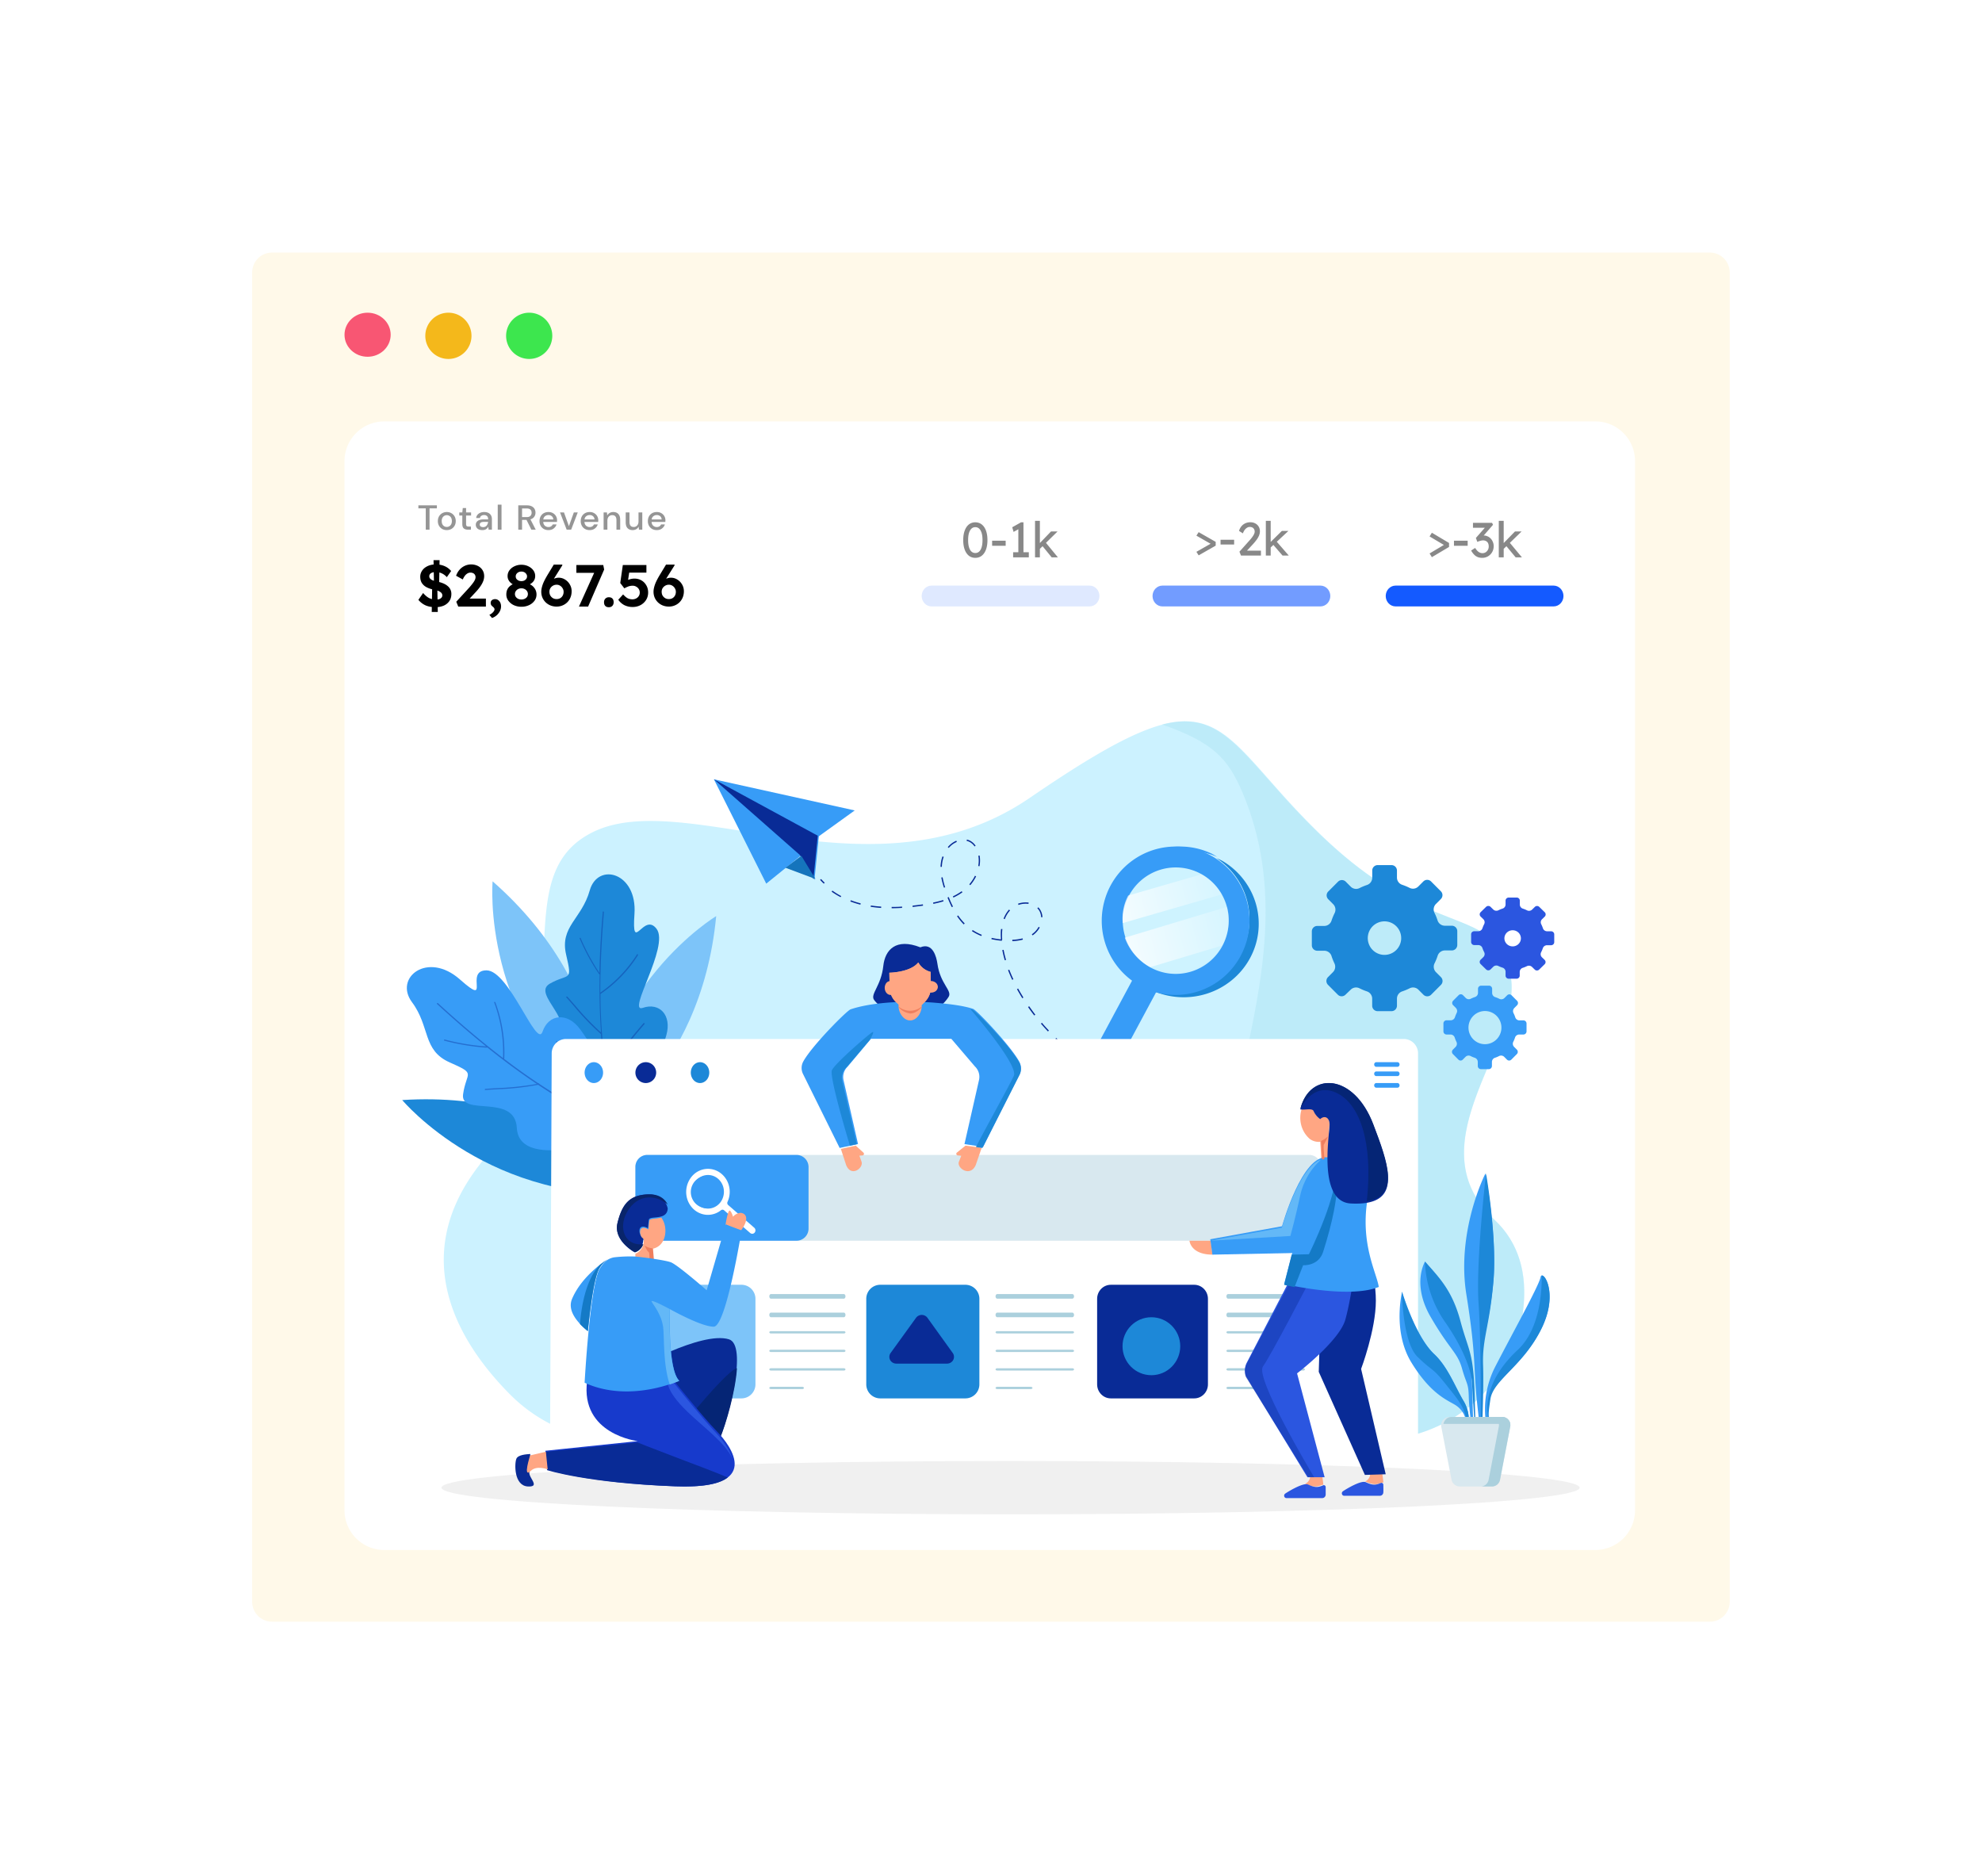 <svg width="393" height="372" fill="none" xmlns="http://www.w3.org/2000/svg"><g filter="url(#filter0_d_0_4552)"><path d="M50 54.015c0-2.175 1.76-3.94 3.932-3.94H339.04a3.936 3.936 0 013.933 3.94v263.558a3.937 3.937 0 01-3.933 3.94H53.932a3.936 3.936 0 01-3.932-3.94V54.015z" fill="#FFF9E9"/></g><path d="M68.31 91.425a7.876 7.876 0 017.874-7.878H316.33a7.876 7.876 0 017.874 7.878V299.42a7.877 7.877 0 01-7.874 7.879H76.184c-4.348 0-7.873-3.528-7.873-7.879V91.425z" fill="#fff"/><path d="M122.496 285.518h150.016c14.699 0 27.442-10.698 29.441-25.275.044-.343.087-.686.12-1.034.658-6.334-.636-12.597-5.771-17.413-16.443-15.432 6.521-35.326 3.081-49.044-3.44-13.718-15.411-5.838-37.674-27.435-22.263-21.598-18.78-33.65-57.486-7.156-31.05 21.265-68.267-2.4-86.765 6.862-18.497 9.261.06 36.642-22.546 66.135-14.264 18.61-3.591 35.44 6.255 45.333a31.406 31.406 0 0011.346 7.302 28.628 28.628 0 009.983 1.725z" fill="#CCF2FF"/><path d="M299.376 192.746c-3.433-13.718-15.453-5.833-37.776-27.431-15.196-14.692-18.438-24.987-31.198-21.684 10.189 3.559 13.076 6.78 15.915 13.386 16.253 37.96-17.403 76.144 5.492 93.29 12.608 9.446-13.594 23.257-37.47 35.212h58.093c14.739 0 27.516-10.698 29.521-25.276.043-.343.087-.686.12-1.034.659-6.334-.638-12.597-5.787-17.413-16.465-15.437 6.522-35.332 3.09-49.05z" fill="#ADE4F2" opacity=".48"/><path d="M169.478 160.676l-27.924-6.172 10.38 20.687 6.841-5.538 2.72 4.805.872-8.663 7.111-5.119z" fill="#379CF7"/><path d="M161.386 165.275l.767.415-.863 8.581-2.693-4.76-17.043-15.007 19.832 10.771z" fill="#092B96"/><path d="M155.745 172.041l5.951 2.23-2.801-4.597-3.15 2.367z" fill="#1574BC"/><path d="M163.342 175.191a11.703 11.703 0 01-.731-.749l.202-.17c.223.249.463.499.714.738l-.185.181zm73.869 43.212a44.509 44.509 0 01-2.072-.18l.027-.26c.684.076 1.378.135 2.062.179l-.017.261zm-4.134-.457a42.879 42.879 0 01-2.045-.385l.054-.256c.673.142 1.356.272 2.029.381l-.038.26zm-4.074-.863a42.267 42.267 0 01-1.997-.576l.076-.25c.651.206 1.324.396 1.991.576l-.07.25zm-3.967-1.244a34.693 34.693 0 01-1.936-.761l.097-.239c.635.266 1.286.543 1.926.755l-.087.245zm-3.841-1.63a38.74 38.74 0 01-1.855-.934l.119-.228c.608.32 1.226.63 1.85.928l-.114.234zm-3.673-1.95a68.371 68.371 0 01-1.763-1.086l.141-.218c.575.375 1.161.744 1.758 1.087l-.136.217zm-3.478-2.281c-.542-.408-1.117-.832-1.66-1.261l.163-.206a64.04 64.04 0 001.628 1.255l-.131.212zm-3.255-2.597a29.184 29.184 0 01-1.53-1.407l.179-.19c.494.478 1.004.951 1.525 1.401l-.174.196zm-2.995-2.884a47.794 47.794 0 01-1.394-1.554l.201-.168c.444.543.911 1.043 1.383 1.542l-.19.18zm-2.713-3.167a28.478 28.478 0 01-1.231-1.679l.217-.152c.39.543.797 1.125 1.221 1.673l-.207.158zm-2.376-3.417l-.26-.429a54.37 54.37 0 01-.793-1.369l.228-.13c.25.445.51.907.792 1.363.082.141.169.283.255.424l-.222.141zm-2.002-3.656a28.605 28.605 0 01-.825-1.917l.244-.093c.245.625.516 1.266.82 1.902l-.239.108zm-1.47-3.873a20.049 20.049 0 01-.489-2.026l.255-.049c.125.658.288 1.337.483 2.005l-.249.07zm1.497-3.802v-.261c.682-.023 1.36-.116 2.024-.277l.07.25a9.609 9.609 0 01-2.094.293v-.005zm-2.089-.065a16.292 16.292 0 01-2.061-.321l.054-.255c.605.135 1.217.235 1.834.299 0-.299-.033-.592-.033-.875 0-.407 0-.804.06-1.184h.26a11.304 11.304 0 00-.032 2.102h-.033l-.049.234zm-4.063-.945a10.728 10.728 0 01-1.856-.967l.141-.218a10.8 10.8 0 001.812.946l-.097.239zm10.162-.125l-.147-.218.152-.103a4.21 4.21 0 001.194-1.369l.227.125a4.49 4.49 0 01-1.264 1.456l-.162.109zm-13.64-2.173a11.236 11.236 0 01-1.329-1.63l.211-.152c.385.567.821 1.098 1.302 1.586l-.184.196zm8.138-1.043l-.244-.092a5.739 5.739 0 011.085-1.809l.195.174a5.413 5.413 0 00-1.041 1.727h.005zm7.2-.391a2.787 2.787 0 00-.331-1.228 2.655 2.655 0 00-.418-.543l.19-.185c.179.185.332.393.456.62.225.412.349.872.363 1.341l-.26-.005zm-29.64-1.771v-.261c.662 0 1.356 0 2.067-.07v.26c-.727.044-1.427.071-2.089.071h.022zm-2.083-.06a24.794 24.794 0 01-2.073-.228l.038-.261c.662.104 1.351.18 2.051.223l-.016.266zm14.014-.157a22.66 22.66 0 01-.852-1.907l.244-.098c.271.69.543 1.304.841 1.885l-.233.12zm-7.78-.033v-.261l1.627-.201.413-.059.038.26-.418.055c-.619.081-1.156.146-1.682.206h.022zm20.996-.407l-.081-.25a4.576 4.576 0 012.105-.212l-.038.255a4.379 4.379 0 00-1.986.207zm-31.343-.055a19.324 19.324 0 01-1.991-.63l.092-.244a18.79 18.79 0 001.964.619l-.065.255zm14.465-.157l-.049-.255c.673-.133 1.34-.3 1.996-.5l.076.25c-.674.205-1.359.375-2.051.51l.028-.005zm3.982-1.244l-.109-.239c.612-.288 1.196-.63 1.747-1.021l.147.212a11.33 11.33 0 01-1.812 1.053l.027-.005zm-22.37-.087a14.551 14.551 0 01-1.779-1.086l.152-.212a15.19 15.19 0 001.747 1.086l-.12.212zm20.482-1.89a16.8 16.8 0 01-.516-1.999l.261-.049c.123.675.291 1.341.504 1.993l-.249.055zm5.23-.478l-.195-.174a8.184 8.184 0 001.123-1.7l.233.119a8.52 8.52 0 01-1.161 1.755zm-5.637-3.634h-.26c.009-.312.038-.622.086-.929.063-.391.163-.775.299-1.146l.244.092a5.979 5.979 0 00-.282 1.086 7.093 7.093 0 00-.087.897zm7.471-.125l-.255-.044c.065-.358.098-.722.098-1.086a5.51 5.51 0 00-.082-.951l.255-.043c.059.328.089.661.087.994a6.04 6.04 0 01-.114 1.13h.011zm-6.093-3.623l-.201-.169a4.57 4.57 0 011.693-1.271l.103.245a4.24 4.24 0 00-1.606 1.195h.011zm5.111-.305a2.764 2.764 0 00-.998-.896 2.312 2.312 0 00-.581-.206l.054-.256c.225.048.442.124.646.229.439.237.812.58 1.085.999l-.206.13z" fill="#092B96"/><path d="M242.37 170.673a11.597 11.597 0 00-1.158-.539c3.054 2.023 5.232 5.084 6.11 8.588a14.281 14.281 0 01-1.354 10.381c-1.75 3.176-4.644 5.603-8.12 6.81a15.184 15.184 0 01-10.691-.276c.353.227.722.442 1.103.642a15.183 15.183 0 0011.045.725c3.64-1.157 6.684-3.642 8.5-6.938a14.28 14.28 0 001.253-10.762c-1.012-3.611-3.408-6.702-6.688-8.631z" fill="#1D88D8"/><path d="M240.075 169.61a14.59 14.59 0 00-16.211 1.522 14.721 14.721 0 00-4.757 7.086 14.772 14.772 0 00-.033 8.546 14.714 14.714 0 004.701 7.122 14.588 14.588 0 0016.199 1.651 14.682 14.682 0 006.029-6.03 14.746 14.746 0 001.14-11.182 14.713 14.713 0 00-2.671-5.064 14.64 14.64 0 00-4.397-3.651zm-11.932 22.213a10.531 10.531 0 01-4.297-4.349 10.596 10.596 0 011.188-11.666 10.497 10.497 0 015.085-3.385c1.99-.598 4.113-.59 6.099.024a10.507 10.507 0 015.059 3.424 10.591 10.591 0 011.098 11.675 10.523 10.523 0 01-6.233 5.094 10.466 10.466 0 01-7.993-.817h-.006z" fill="#379CF7"/><path d="M222.66 176.465a14.705 14.705 0 018.084-6.957 14.488 14.488 0 0110.604.388 15.79 15.79 0 00-1.086-.655 14.49 14.49 0 00-10.82-.658 14.708 14.708 0 00-8.309 7.048 15.006 15.006 0 00-1.255 10.902 14.826 14.826 0 006.485 8.795c.38.208.76.395 1.145.549a14.836 14.836 0 01-6.143-8.753 15.003 15.003 0 011.295-10.659z" fill="#379CF7"/><path d="M237.949 173.131a10.689 10.689 0 00-6.01-1.094 10.616 10.616 0 00-5.616 2.371 10.325 10.325 0 00-3.33 5.035 10.174 10.174 0 00.08 6.004 10.342 10.342 0 003.462 4.949 10.69 10.69 0 0011.656.979 10.436 10.436 0 004.267-4.3 10.18 10.18 0 00.684-7.889 10.394 10.394 0 00-5.193-6.055z" fill="#fff" opacity=".05"/><path style="mix-blend-mode:overlay" d="M242.263 177.327l-19.641 5.679a9.76 9.76 0 011.082-5.459l14.507-4.195a10.209 10.209 0 014.052 3.975z" fill="url(#paint0_linear_0_4552)"/><path style="mix-blend-mode:overlay" d="M242.459 187.182a4.529 4.529 0 01-.159.292l-14.188 4.266a10.612 10.612 0 01-5.075-5.838l20.3-6.114c.602 2.49.291 5.116-.878 7.394z" fill="url(#paint1_linear_0_4552)"/><path d="M230.111 195.097l-4.651-2.519-15.194 28.29 4.651 2.519 15.194-28.29z" fill="#379CF7"/><path d="M288.956 187.366v-2.75a1.08 1.08 0 00-1.08-1.083h-1.398a1.523 1.523 0 01-1.441-1.083 10.52 10.52 0 00-.594-1.451 1.532 1.532 0 01.27-1.77l.988-.991a1.084 1.084 0 000-1.532l-1.943-1.95a1.08 1.08 0 00-1.533 0l-.988.991a1.498 1.498 0 01-1.759.271 11.343 11.343 0 00-1.447-.601 1.51 1.51 0 01-1.036-1.397v-1.424a1.084 1.084 0 00-1.08-1.083h-2.742a1.077 1.077 0 00-1.079 1.083v1.424a1.524 1.524 0 01-1.053 1.44c-.496.166-.979.367-1.447.601a1.507 1.507 0 01-1.765-.27l-.987-.991a1.077 1.077 0 00-1.528 0l-1.943 1.949a1.08 1.08 0 00-.234 1.181c.054.131.134.251.234.351l.988.991a1.532 1.532 0 01.27 1.77 11.6 11.6 0 00-.6 1.451 1.511 1.511 0 01-1.435 1.083h-1.398a1.08 1.08 0 00-1.08 1.083v2.751a1.085 1.085 0 001.08 1.083h1.398a1.512 1.512 0 011.435 1.082c.154.474.337.937.551 1.386a1.527 1.527 0 01-.27 1.771l-.988.991a1.08 1.08 0 00-.234 1.181c.054.131.134.25.234.351l1.944 1.949a1.065 1.065 0 001.177.235c.131-.054.25-.134.35-.235l1.026-.985a1.511 1.511 0 011.765-.271c.467.235.95.435 1.446.601a1.529 1.529 0 011.053 1.44v1.403a1.08 1.08 0 001.079 1.082h2.753a1.082 1.082 0 001.08-1.082v-1.403a1.514 1.514 0 011.052-1.44c.496-.167.979-.367 1.447-.601a1.501 1.501 0 011.759.271l.988.991a1.088 1.088 0 00.767.32 1.079 1.079 0 00.766-.32l1.943-1.95c.101-.1.18-.22.234-.351a1.071 1.071 0 000-.829 1.068 1.068 0 00-.234-.352l-.988-.991a1.525 1.525 0 01-.269-1.77c.233-.468.431-.953.593-1.451a1.523 1.523 0 011.441-1.083h1.398a1.08 1.08 0 001.064-1.067zm-14.434 1.95a3.311 3.311 0 01-3.061-2.053 3.33 3.33 0 01.718-3.623 3.309 3.309 0 015.099.504 3.336 3.336 0 01-.412 4.198 3.313 3.313 0 01-2.344.974z" fill="#1D88D8"/><path d="M302.689 204.495v-1.573a.628.628 0 00-.182-.441.618.618 0 00-.439-.183h-.794a.869.869 0 01-.822-.603 5.536 5.536 0 00-.343-.832.877.877 0 01.158-1.014l.544-.548a.627.627 0 00.183-.44.627.627 0 00-.183-.441l-1.088-1.096a.625.625 0 00-.439-.185.623.623 0 00-.438.185l-.544.548a.862.862 0 01-1.007.153 6.14 6.14 0 00-.827-.34.875.875 0 01-.599-.827v-.816a.62.62 0 00-.62-.624h-1.562a.619.619 0 00-.621.624v.8a.875.875 0 01-.598.827c-.284.093-.56.206-.827.34a.866.866 0 01-1.007-.154l-.545-.548a.608.608 0 00-.87 0l-1.089 1.096a.631.631 0 00-.183.441.631.631 0 00.183.441l.544.548a.87.87 0 01.153 1.013 6.26 6.26 0 00-.338.833.875.875 0 01-.821.603h-.844a.614.614 0 00-.435.184.628.628 0 00-.18.44v1.572a.62.62 0 00.615.625h.8a.874.874 0 01.822.602c.092.286.205.564.337.833a.874.874 0 01-.152 1.013l-.544.548a.626.626 0 00-.136.68.605.605 0 00.136.202l1.088 1.096a.601.601 0 00.672.136.63.63 0 00.199-.136l.544-.548a.878.878 0 011.007-.159c.266.138.543.253.827.345a.88.88 0 01.599.827v.8a.624.624 0 00.62.625h1.562a.618.618 0 00.439-.183.628.628 0 00.182-.442v-.8a.874.874 0 01.598-.827c.285-.092.562-.207.828-.345a.876.876 0 011.007.159l.544.548a.607.607 0 00.675.136.6.6 0 00.201-.136l1.089-1.096a.61.61 0 00.135-.68.623.623 0 00-.135-.202l-.545-.548a.877.877 0 01-.158-1.013c.137-.268.252-.546.343-.833a.874.874 0 01.822-.602h.833a.622.622 0 00.626-.608zm-8.246 2.525a3.253 3.253 0 01-1.814-.554 3.3 3.3 0 01-.495-5.057 3.253 3.253 0 015.025.498 3.31 3.31 0 01.55 1.826c0 .872-.344 1.708-.957 2.324a3.252 3.252 0 01-2.309.963z" fill="#379CF7"/><path d="M308.182 186.777v-1.534a.602.602 0 00-.18-.428.632.632 0 00-.436-.18h-.801a.883.883 0 01-.508-.163.85.85 0 01-.315-.423 6.156 6.156 0 00-.338-.81.836.836 0 01-.088-.517.84.84 0 01.241-.468l.545-.533a.607.607 0 000-.858l-1.09-1.065a.63.63 0 00-.672-.131.609.609 0 00-.2.131l-.545.533a.878.878 0 01-1.008.154 5.774 5.774 0 00-.823-.336.869.869 0 01-.436-.306.842.842 0 01-.169-.498v-.794a.59.59 0 00-.051-.234.613.613 0 00-.587-.368h-1.569a.63.63 0 00-.44.178.602.602 0 00-.182.429v.778a.835.835 0 01-.167.497.87.87 0 01-.432.308c-.285.09-.562.203-.828.335a.89.89 0 01-1.008-.154l-.545-.533a.638.638 0 00-.878 0l-1.09 1.066a.603.603 0 000 .857l.545.533a.837.837 0 01.158.986c-.136.261-.25.531-.343.81a.852.852 0 01-.315.422.894.894 0 01-.508.164h-.796a.633.633 0 00-.439.177.604.604 0 00-.182.43v1.534c.002.16.068.314.184.426a.627.627 0 00.437.176h.796c.183.002.362.06.509.166a.85.85 0 01.314.426c.093.276.208.545.343.804a.837.837 0 01-.158.986l-.545.533a.596.596 0 00-.134.656.6.6 0 00.134.196l1.09 1.065a.632.632 0 00.878 0l.545-.532a.88.88 0 011.008-.149c.268.128.544.239.828.33a.863.863 0 01.432.308.834.834 0 01.167.496v.783a.602.602 0 00.184.426.63.63 0 00.438.176h1.569a.628.628 0 00.434-.177.601.601 0 00.182-.425v-.751a.842.842 0 01.169-.498.875.875 0 01.436-.306 6.37 6.37 0 00.823-.331.886.886 0 011.008.15l.545.532a.609.609 0 00.436.177.616.616 0 00.436-.177l1.09-1.065a.6.6 0 00.181-.426.589.589 0 00-.181-.427l-.545-.532a.84.84 0 01-.153-.986c.132-.26.245-.529.338-.804a.85.85 0 01.314-.426.889.889 0 01.509-.166h.801a.634.634 0 00.456-.177.606.606 0 00.182-.446zm-8.246.852c-.323 0-.639-.093-.908-.269a1.609 1.609 0 01-.602-.717 1.565 1.565 0 01-.093-.924c.063-.31.219-.595.447-.818a1.665 1.665 0 011.782-.347c.299.121.554.326.734.589a1.578 1.578 0 01.151 1.5 1.634 1.634 0 01-1.511.986z" fill="#2B56E0"/><path d="M128.736 236.555s-15.719-20.578-48.981-18.459c0 0 17.625 21.144 48.981 18.459z" fill="#1D88D8"/><path d="M119.424 222.54s3.427-25.702-21.745-47.809c0 0-2.476 27.456 21.745 47.809z" fill="#7DC4F9"/><path d="M116.834 225.758s22.11-11.935 25.177-44.131c.022 0-22.928 13.67-25.177 44.131z" fill="#7DC4F9"/><path d="M121.748 224.379s-18.344-11.458-11.649-17.267c5.012-4.352-4.856-9.936-1.079-12.09s4.538-.176 3.237-5.743c-1.3-5.567 3.086-7.073 4.678-12.738 1.592-5.666 9.442-3.578 8.87 4.649-.572 8.227 1.791-.495 4.392 2.973 2.6 3.468-6.032 16.794-2.746 15.656 3.285-1.137 5.805 1.407 4.672 5.425-2.698 9.375-10.375 19.135-10.375 19.135z" fill="#1D88D8"/><path d="M122.582 228.022a.1.1 0 01-.041-.033.092.092 0 01-.019-.048 187.977 187.977 0 01-3.366-22.86v-.065l-.049-.044a49.41 49.41 0 01-5.212-5.41 193.656 193.656 0 00-1.611-1.835c-.033-.032-.039-.059 0-.092a.139.139 0 01.077-.05.139.139 0 01.092.007h.038c.528.595 1.055 1.192 1.579 1.791a54.025 54.025 0 004.786 5.032l.289.254v-.384c-.235-3.522-.311-7.126-.24-11.005v-.103l-.098-.044-.039-.032a41.63 41.63 0 01-3.824-7.034.077.077 0 010-.103.141.141 0 01.142-.027.096.096 0 01.049.054 41.379 41.379 0 003.453 6.493l.279.433v-.541c.087-3.669.306-7.462.661-11.59 0-.049 0-.059.033-.065a.136.136 0 01.12 0c.021.01.039.026.051.047a.11.11 0 01.014.067c-.48 5.697-.71 10.8-.71 15.653v.309l.251-.179a26.35 26.35 0 007.043-7.434c0-.033.043-.049.087 0a.143.143 0 01.082.097.116.116 0 010 .103 26.436 26.436 0 01-7.348 7.624l-.088.054v.086c0 2.706.121 5.249.295 7.716v.043l.028.038a.105.105 0 01.015.052.101.101 0 01-.015.051v.081c.158 2.165.388 4.464.71 6.991l.033.417.24-.341a105.347 105.347 0 017.244-9.35.11.11 0 01.137 0 .13.13 0 01.045.036.133.133 0 01.026.05v.071a106.154 106.154 0 00-7.578 9.837l-.032.048v.06c.584 4.42 1.393 9.198 2.557 15.015v.075a.152.152 0 01-.072.019.151.151 0 01-.071-.019l-.043-.016z" fill="#092B96" opacity=".39"/><path d="M124.159 224.751s-21.176 8.137-21.68-1.123c-.369-6.938-11.29-2.17-10.656-6.689.634-4.519 2.764-3.916-2.656-6.309-5.42-2.392-3.837-7.052-7.474-11.934s3.111-10.172 9.507-4.508c6.395 5.663.748-1.807 5.262-1.807 4.515 0 9.941 15.635 11.111 12.168 1.171-3.466 4.878-3.982 7.453-.499 6.032 8.116 9.133 20.701 9.133 20.701z" fill="#379CF7"/><path d="M128.207 227.124a.126.126 0 01-.054.013.13.13 0 01-.055-.013c-6.038-3.013-13.923-7.094-21.329-12.004l-.055-.044h-.071a52.25 52.25 0 01-7.858.869c-.856.049-1.711.098-2.561.164-.05 0-.077 0-.088-.055a.155.155 0 01.071-.17h.05c.833-.066 1.672-.115 2.506-.165a55.585 55.585 0 007.27-.753l.398-.077-.338-.226c-3.106-2.089-6.18-4.361-9.395-6.94l-.087-.066-.093.05h-.055a44.227 44.227 0 01-8.348-1.386c-.05 0-.071-.038-.077-.082a.155.155 0 01.071-.143.085.085 0 01.077 0 43.948 43.948 0 007.662 1.325l.545.044-.425-.347c-3.025-2.452-6.071-5.092-9.314-8.067a.078.078 0 01-.033-.071.155.155 0 01.031-.058.15.15 0 01.051-.041.112.112 0 01.136 0c4.431 4.069 8.573 7.567 12.66 10.701l.256.198v-.33a28.273 28.273 0 00-1.78-10.738c0-.009.001-.018.005-.026a.053.053 0 01.014-.022.053.053 0 01.023-.014.161.161 0 01.18.031.126.126 0 01.027.046 28.304 28.304 0 011.76 11.124v.099l.076.055c2.3 1.749 4.48 3.3 6.665 4.757h.082a.11.11 0 01.055.021.108.108 0 01.037.045v.039l.039.027c1.934 1.281 4 2.568 6.321 3.938l.382.225-.137-.423a112.827 112.827 0 01-3.226-12.065.114.114 0 01.008-.075.11.11 0 01.052-.052.139.139 0 01.12 0s.033 0 .044.066c.896 4.31 2.042 8.562 3.433 12.736v.06l.054.033c4.082 2.382 8.605 4.796 14.235 7.6.054 0 .054.055.054.066a.15.15 0 01-.087.127l.016-.006z" fill="#092B96" opacity=".39"/><path d="M278.344 205.991H112.223a2.829 2.829 0 00-1.993.826 2.847 2.847 0 00-.836 1.994l-.342 81.226c0 .753.298 1.474.828 2.006.531.532 1.25.831 2.001.831l166.463-1.372c.751 0 1.47-.299 2.001-.831.53-.532.828-1.253.828-2.006v-79.854a2.839 2.839 0 00-.834-1.995 2.823 2.823 0 00-1.995-.825z" fill="#fff"/><path d="M259.586 228.976H128.35a2.364 2.364 0 00-2.361 2.368v12.273a2.364 2.364 0 002.361 2.368h131.236a2.364 2.364 0 002.361-2.368v-12.273a2.364 2.364 0 00-2.361-2.368z" fill="#D8E8EF"/><path d="M157.937 228.976h-29.6a2.344 2.344 0 00-1.661.697 2.384 2.384 0 00-.687 1.676v12.268c0 .628.248 1.23.688 1.674.44.444 1.037.694 1.66.694h29.6c.632 0 1.239-.254 1.686-.705a2.413 2.413 0 00.699-1.701v-12.192a2.408 2.408 0 00-1.471-2.227 2.357 2.357 0 00-.914-.184z" fill="#379CF7"/><path d="M147.02 254.719h-16.883a2.78 2.78 0 00-2.774 2.786v16.954a2.78 2.78 0 002.774 2.785h16.883a2.78 2.78 0 002.774-2.785v-16.954a2.78 2.78 0 00-2.774-2.786z" fill="#7DC4F9"/><path d="M191.423 254.719H174.54a2.78 2.78 0 00-2.773 2.786v16.954a2.78 2.78 0 002.773 2.785h16.883a2.78 2.78 0 002.774-2.785v-16.954a2.78 2.78 0 00-2.774-2.786z" fill="#1D88D8"/><path d="M152.842 257.477a.334.334 0 01-.216-.153.57.57 0 01-.086-.307c0-.113.031-.222.086-.306a.33.33 0 01.216-.153h14.502c.084.014.16.068.216.153a.556.556 0 01.086.306c0 .113-.03.222-.086.307a.332.332 0 01-.216.153h-14.502zm0 3.678a.334.334 0 01-.216-.153.57.57 0 01-.086-.307c0-.113.031-.222.086-.306a.33.33 0 01.216-.153h14.502c.084.014.16.068.216.153a.556.556 0 01.086.306c0 .113-.03.222-.086.307a.332.332 0 01-.216.153h-14.502zm.036 3.217a.43.43 0 01-.239-.067c-.063-.043-.099-.102-.099-.163 0-.06.036-.119.099-.162a.43.43 0 01.239-.067h14.431a.43.43 0 01.238.067c.064.043.099.102.099.162 0 .061-.035.12-.099.163a.43.43 0 01-.238.067h-14.431zm0 3.678a.43.43 0 01-.239-.068c-.063-.043-.099-.101-.099-.162s.036-.119.099-.162a.43.43 0 01.239-.067h14.431a.43.43 0 01.238.067c.064.043.099.101.099.162s-.035.119-.099.162a.43.43 0 01-.238.068h-14.431zm-.036 3.677a.423.423 0 01-.216-.076c-.055-.043-.086-.097-.086-.153 0-.057.031-.111.086-.153a.415.415 0 01.216-.077h14.502c.084.007.16.034.216.077.056.042.086.096.086.153 0 .056-.03.11-.086.153a.42.42 0 01-.216.076h-14.502zm.003 3.678a.419.419 0 01-.218-.077c-.056-.042-.087-.096-.087-.153 0-.056.031-.11.087-.153a.427.427 0 01.218-.076h6.257a.424.424 0 01.217.076c.057.043.088.097.088.153 0 .057-.031.111-.088.153a.415.415 0 01-.217.077h-6.257zm44.954-17.932a.269.269 0 01-.148-.017.343.343 0 01-.13-.094.484.484 0 01-.088-.156.594.594 0 010-.378.49.49 0 01.088-.155.346.346 0 01.13-.095.279.279 0 01.148-.017h14.857a.341.341 0 01.222.152.545.545 0 01.088.304.549.549 0 01-.088.305.336.336 0 01-.222.151h-14.857zm0 3.678a.269.269 0 01-.148-.017.343.343 0 01-.13-.094.494.494 0 01-.088-.156.594.594 0 010-.378.49.49 0 01.088-.155.336.336 0 01.13-.095.279.279 0 01.148-.017h14.857a.341.341 0 01.222.152.545.545 0 01.088.304c0 .112-.031.22-.088.304a.341.341 0 01-.222.152h-14.857zm-.049 3.221a.454.454 0 01-.246-.067c-.065-.043-.102-.102-.102-.163 0-.06.037-.119.102-.162a.454.454 0 01.246-.067h14.868c.092 0 .181.024.246.067.065.043.102.102.102.162 0 .061-.037.12-.102.163a.454.454 0 01-.246.067H197.75zm0 3.678a.455.455 0 01-.246-.068c-.065-.043-.102-.101-.102-.162s.037-.119.102-.162a.454.454 0 01.246-.067h14.868c.092 0 .181.024.246.067.065.043.102.101.102.162s-.037.119-.102.162a.455.455 0 01-.246.068H197.75zm.049 3.675a.522.522 0 01-.278-.055.28.28 0 01-.088-.078.17.17 0 01-.031-.094.17.17 0 01.031-.095.278.278 0 01.088-.077.523.523 0 01.278-.056h14.857a.442.442 0 01.222.076c.057.042.088.096.088.152 0 .056-.031.11-.088.152a.441.441 0 01-.222.075h-14.857zm.01 3.678a.551.551 0 01-.285-.056.276.276 0 01-.09-.077.164.164 0 01-.032-.095c0-.032.011-.064.032-.094a.278.278 0 01.09-.078.486.486 0 01.285-.055h6.51a.486.486 0 01.285.055.278.278 0 01.09.078c.021.03.032.062.032.094a.164.164 0 01-.032.095.276.276 0 01-.09.077.551.551 0 01-.285.056h-6.51z" fill="#ABD0DD"/><path d="M236.8 254.719h-16.539c-1.5 0-2.717 1.247-2.717 2.786v16.954c0 1.538 1.217 2.785 2.717 2.785H236.8c1.5 0 2.717-1.247 2.717-2.785v-16.954c0-1.539-1.217-2.786-2.717-2.786z" fill="#092B96"/><path d="M243.49 257.477a.34.34 0 01-.222-.153.548.548 0 01-.089-.307c0-.113.031-.222.089-.306a.337.337 0 01.222-.153h14.942a.34.34 0 01.222.153.55.55 0 01.089.306.556.556 0 01-.089.307.343.343 0 01-.222.153H243.49zm0 3.678a.34.34 0 01-.222-.153.548.548 0 01-.089-.307c0-.113.031-.222.089-.306a.337.337 0 01.222-.153h14.942a.34.34 0 01.222.153.55.55 0 01.089.306.556.556 0 01-.089.307.343.343 0 01-.222.153H243.49zm.037 3.217a.454.454 0 01-.246-.067c-.066-.043-.102-.102-.102-.163 0-.06.036-.119.102-.162a.454.454 0 01.246-.067h14.868c.092 0 .181.024.246.067.065.043.102.102.102.162 0 .061-.037.12-.102.163a.454.454 0 01-.246.067h-14.868zm0 3.678a.455.455 0 01-.246-.068c-.066-.043-.102-.101-.102-.162s.036-.119.102-.162a.454.454 0 01.246-.067h14.868c.092 0 .181.024.246.067.065.043.102.101.102.162s-.037.119-.102.162a.455.455 0 01-.246.068h-14.868zm-.037 3.677a.439.439 0 01-.222-.076c-.058-.043-.089-.097-.089-.153 0-.057.031-.111.089-.153a.43.43 0 01.222-.077h14.942a.433.433 0 01.222.077c.057.042.089.096.089.153 0 .056-.032.11-.089.153a.442.442 0 01-.222.076H243.49zm-.006 3.678a.416.416 0 01-.218-.077c-.056-.042-.087-.096-.087-.153 0-.056.031-.11.087-.153a.424.424 0 01.218-.076h6.256a.424.424 0 01.218.076c.056.043.087.097.087.153 0 .057-.031.111-.087.153a.416.416 0 01-.218.077h-6.256z" fill="#ABD0DD"/><path fill-rule="evenodd" clip-rule="evenodd" d="M277.094 210.588h-4.2a.404.404 0 00-.295.131.474.474 0 00-.123.325c0 .123.044.241.122.328a.403.403 0 00.296.135h4.2a.399.399 0 00.295-.135.488.488 0 00.091-.504.474.474 0 00-.091-.149.407.407 0 00-.295-.131zm0 1.839h-4.2a.402.402 0 00-.296.134.485.485 0 00-.122.325c0 .122.044.239.122.325a.403.403 0 00.296.135h4.2a.399.399 0 00.295-.135.48.48 0 00.123-.325.48.48 0 00-.123-.325.398.398 0 00-.295-.134zm0 2.298h-4.2a.384.384 0 00-.16.035.413.413 0 00-.136.1.484.484 0 00-.122.327c0 .061.011.121.032.177a.459.459 0 00.226.247.37.37 0 00.16.033h4.2a.397.397 0 00.295-.132.459.459 0 00.091-.148.504.504 0 00-.091-.504.388.388 0 00-.295-.135z" fill="#379CF7"/><path d="M119.581 212.651a2.26 2.26 0 01-.306 1.15 1.905 1.905 0 01-.821.765 1.64 1.64 0 01-1.058.12 1.776 1.776 0 01-.939-.565 2.155 2.155 0 01-.502-1.059 2.303 2.303 0 01.103-1.196c.138-.378.373-.702.674-.929a1.683 1.683 0 011.018-.349c.485 0 .95.217 1.293.604.343.386.537.911.538 1.459z" fill="#379CF7"/><path d="M130.109 212.651a2.075 2.075 0 01-1.269 1.915 2.05 2.05 0 01-2.247-.447 2.077 2.077 0 01.315-3.185 2.056 2.056 0 012.6.258 2.067 2.067 0 01.601 1.459z" fill="#092B96"/><path d="M140.638 212.651c.001.409-.105.81-.306 1.151a1.9 1.9 0 01-.822.764 1.636 1.636 0 01-1.059.12 1.783 1.783 0 01-.939-.567 2.165 2.165 0 01-.501-1.06 2.328 2.328 0 01.105-1.197c.14-.378.375-.701.677-.928a1.685 1.685 0 011.019-.346c.484.001.948.219 1.29.606.342.386.535.91.536 1.457z" fill="#1D88D8"/><path d="M188.912 268.241l-5.016-6.978a1.372 1.372 0 00-.493-.417 1.411 1.411 0 00-1.764.417l-5.044 6.978a1.317 1.317 0 00-.098 1.382c.115.217.288.399.502.527.214.128.46.197.711.199h10.082a1.4 1.4 0 00.712-.197c.215-.127.389-.31.505-.527a1.31 1.31 0 00-.097-1.384z" fill="#092B96"/><path d="M228.301 272.647c3.16 0 5.722-2.572 5.722-5.746 0-3.173-2.562-5.746-5.722-5.746-3.16 0-5.722 2.573-5.722 5.746 0 3.174 2.562 5.746 5.722 5.746z" fill="#1D88D8"/><path d="M313.218 294.946c0-2.92-50.532-5.29-112.838-5.29s-112.843 2.37-112.843 5.29c0 2.919 50.499 5.283 112.843 5.283s112.838-2.364 112.838-5.283z" fill="#F0F0F0"/><path fill-rule="evenodd" clip-rule="evenodd" d="M185.877 191.074c-.193-1.341-.905-4.276-3.387-3.259-4.839-1.895-7.001.498-7.343 3.684-.43 4.003-2.648 5.59-1.826 6.748 1.026 1.431 4.198 3.527 7.475 3.605 3.421.067 6.422-2.733 7.321-4.254.706-1.213-1.688-2.538-2.24-6.524z" fill="#092B96"/><path fill-rule="evenodd" clip-rule="evenodd" d="M202.108 210.484c-1.705-3.124-8.405-10.203-9.149-10.46-2.096-.715-5.429-1.037-7.384-1.207a46.052 46.052 0 00-4.886-.175h-1.428c-1.841 0-6.977.23-10.604 1.47-.749.256-7.677 7.22-9.382 10.345a2.684 2.684 0 00-.087 2.392l7.303 14.747 3.643-.781-2.878-12.682a2.855 2.855 0 01.82-2.666l4.632-5.527h15.913l4.691 5.494a2.844 2.844 0 01.809 2.699l-2.883 12.699 3.703.546 7.243-14.463a2.695 2.695 0 00-.076-2.431z" fill="#379CF7"/><path fill-rule="evenodd" clip-rule="evenodd" d="M169.683 227.137l1.528 1.386a.325.325 0 01-.009.476.3.3 0 01-.154.074l-.646.049.426 1.193c.441 1.243-2.027 3.14-3.046.687l-1.051-3.222 2.952-.643zm21.756 0l-1.72 1.388a.312.312 0 00.018.472.344.344 0 00.166.074l.699.071-.464 1.185c-.482 1.235 2.213 3.12 3.325.683l1.192-3.452-3.216-.421zm-6.915-34.453l.06 2.982a4.06 4.06 0 01-1.185 2.949c-.13.115-.261.246-.391.378a3.576 3.576 0 01-2.427 1.021 3.573 3.573 0 01-2.465-.922l-.396-.362a3.98 3.98 0 01-.954-1.307 4 4 0 01-.361-1.582l-.06-2.987s4.163-.038 5.755-2.034a3.864 3.864 0 002.424 1.864z" fill="#FFA683"/><path fill-rule="evenodd" clip-rule="evenodd" d="M184.524 192.68l.06 2.983a4.064 4.064 0 01-1.185 2.951 8.57 8.57 0 00-.391.378 3.577 3.577 0 01-2.427 1.022 3.574 3.574 0 01-2.465-.923l-.396-.362a3.984 3.984 0 01-.954-1.308 4 4 0 01-.361-1.582l-.06-2.989s4.13-.039 5.717-2.03a3.979 3.979 0 002.462 1.86z" fill="#FFA683"/><path fill-rule="evenodd" clip-rule="evenodd" d="M177.516 196.697c.155-.275.224-.607.195-.937a1.53 1.53 0 00-.351-.868 1.085 1.085 0 00-.733-.391 1.035 1.035 0 00-.769.272.798.798 0 00-.218.276 1.62 1.62 0 00-.206.941c.027.334.152.644.352.876.201.232.463.37.74.388.277.019.551-.083.771-.287a.78.78 0 00.219-.27zm8.187-.368c.186-.22.275-.488.251-.757a1.088 1.088 0 00-.383-.717 1.503 1.503 0 00-.842-.349 1.6 1.6 0 00-.913.18.96.96 0 00-.414.356 1.01 1.01 0 00-.174.772c.051.267.211.51.452.689.241.179.549.283.872.293.322.01.638-.074.895-.238a.757.757 0 00.256-.229zm-2.952 3.13a2.797 2.797 0 00-.141-1.009 2.61 2.61 0 00-.488-.866 2.309 2.309 0 00-.756-.582 2.1 2.1 0 00-.901-.205c-.31 0-.617.07-.902.205a2.295 2.295 0 00-.755.582c-.214.249-.38.544-.488.866a2.798 2.798 0 00-.142 1.009c0 1.412 1.027 2.854 2.289 2.854 1.262 0 2.284-1.442 2.284-2.854z" fill="#FFA683"/><path fill-rule="evenodd" clip-rule="evenodd" d="M178.176 199.576v.105c.587.7 1.43 1.15 2.35 1.253 1.125 0 2.227-1.169 2.227-1.253v-.126a3.57 3.57 0 01-2.284.834 3.577 3.577 0 01-2.293-.813z" fill="#EF7F5E"/><path d="M169.892 226.845l-2.902-12.568a2.78 2.78 0 01.825-2.641l4.662-5.478s1.033-1.753.519-1.526c-.513.227-7.384 6.127-8.04 7.545-.481 1.083 2.241 10.533 3.564 14.96l1.372-.292zm22.868-26.709l-.394-.121c1.359 1.576 9.572 11.262 8.662 13.272-.82 1.817-5.944 11.015-7.525 14.134l1.292.176 7.398-14.541a2.659 2.659 0 00-.089-2.405c-1.741-3.141-8.584-10.257-9.344-10.515z" fill="#1D88D8"/><path d="M125.532 271.549l.416 1.193 6.199-.643s6.811 8.849 9.664 11.851c.295.31.629.688.968 1.109 1.809-4.438 5.466-18.425 1.743-19.535-5.488-1.648-18.99 6.025-18.99 6.025z" fill="#092B96"/><path d="M137.892 279.505c1.494 1.767 2.944 3.447 3.922 4.46.3.306.639.678.984 1.094 1.15-2.736 3.017-9.101 3.333-13.791-1.239.181-5.484 4.986-8.239 8.237z" fill="#052575"/><path d="M132.38 272.188s6.846 8.62 9.719 11.544c2.873 2.924 9.339 11.614-8.142 10.944-17.481-.67-25.458-3.307-25.458-3.307l-.362-3.74 18.321-1.914s-11.443-1.313-10.042-11.933l15.964-1.594z" fill="#173ACC"/><path d="M132.443 273.652l.313-.545c1.771 2.218 6.758 8.421 9.084 10.835 1.1 1.167 2.81 3.227 3.376 5.255-1.342-3.085-5.46-5.996-8.974-9.37-4.536-4.376-3.799-6.175-3.799-6.175z" fill="#2B56E0"/><path d="M105.143 288.277h-.153c-.6.049-2.258.142-2.595.92-.39.903-.527 5.379 2.295 5.511 2.822.131-.526-2.189.437-3.164l.016-3.267zm2.994-.44l18.287-1.858s1.985.819 8.127 3.149c3.729 1.417 7.611 2.861 9.75 3.8-1.558 1.213-4.705 1.964-10.419 1.748-17.476-.645-25.411-3.212-25.411-3.212l-.334-3.627z" fill="#092B96"/><path d="M108.595 291.317s-2.166-.855-3.34.288c-1.673 1.648-.136-3.059-.136-3.059l3.118-.728.358 3.499z" fill="#FFA683"/><path d="M149.55 243.404l-5.164-4.499a.532.532 0 01-.128-.63c.441-.959.55-2.05.307-3.085a4.574 4.574 0 00-1.636-2.576 4.155 4.155 0 00-2.821-.871 4.204 4.204 0 00-2.694 1.238 4.607 4.607 0 00-.72.957 4.758 4.758 0 00-.59 3.02 4.628 4.628 0 001.372 2.722 4.196 4.196 0 002.703 1.172 4.16 4.16 0 002.789-.918.444.444 0 01.16-.079.458.458 0 01.447.096l5.17 4.5a.639.639 0 00.469.152.625.625 0 00.432-.242.696.696 0 00-.096-.957zm-6.737-4.989a3.15 3.15 0 01-1.53 1.062 3 3 0 01-1.832-.015 3.145 3.145 0 01-1.515-1.085 3.484 3.484 0 01-.319-3.685 3.255 3.255 0 011.305-1.357 3.009 3.009 0 011.799-.363c.62.069 1.208.331 1.687.752a3.393 3.393 0 011.121 2.257 3.458 3.458 0 01-.716 2.434z" fill="#fff"/><path d="M142.232 233.858a3.199 3.199 0 00-4.866.936 3.23 3.23 0 00.323 3.56 3.2 3.2 0 004.955.037 3.232 3.232 0 00-.412-4.533z" fill="#379CF7"/><path d="M146.892 240.462c-.3.015-.593.091-.859.223a2.057 2.057 0 00-.683.541c-.139-.448-.388-1.092-.649-1.212-.394-.153-.858 2.915-.858 2.915l.278-.219-.07.104 2.737 1.332c1.745-2.265 1.345-3.526.104-3.684z" fill="#FFA683"/><path d="M116.576 263.913c.569-5.349 1.332-11.061 2.361-12.598a5.51 5.51 0 011.559-1.653s-5.001 3.036-7.043 7.8c-1.018 2.309.893 4.644 3.123 6.451z" fill="#379CF7"/><path d="M129.481 249.662l-.161-2.071a2.909 2.909 0 001.689-.906c1.232-1.339 1.216-3.866.104-5.297-1.039.325-2.338.103-2.385.688-.078.933-.161 1.681-.161 1.681-.847-.542-1.746-.477-1.627.711.047.471.369 1.236.702 1.296a2.814 2.814 0 01-.372 1.693 2.626 2.626 0 01-1.281 1.11v.732l3.492.363z" fill="#FFA683"/><path d="M122.443 242.46c.862-3.567 2.253-5.576 6.043-5.667 3.452-.086 3.913 2.798 3.913 2.798-.113 2.493-3.64 1.317-3.747 2.262-.107.946-.166 1.665-.166 1.665-.878-.537-1.799-.478-1.681.704.054.473.386 1.225.728 1.284a2.693 2.693 0 01-.383 1.678 2.676 2.676 0 01-1.319 1.099s-4.25-2.272-3.388-5.823z" fill="#092B96"/><path d="M122.445 242.46c.885-3.567 2.313-5.576 6.202-5.667 2.351-.059 3.351 1.192 3.752 2.041-1.725-1.611-5.493-2.568-7.877 1.155-2.055 3.223-.758 7.107 3.037 6.683a2.556 2.556 0 01-.614.988 2.63 2.63 0 01-.995.623s-4.389-2.272-3.505-5.823z" fill="#09256B"/><path d="M128.596 248.205c-.364-.213-.776-1.301-.776-1.301.43.471 1.652.617 1.652.617l.179 2.141-.9-.09c.053-.667 0-1.278-.155-1.367z" fill="#EF7F5E"/><path d="M115.919 274.138s1.082-19.64 3.029-22.676c.817-1.271 1.504-1.895 2.737-2.172a26.845 26.845 0 014.327-.169c1.704.158 5.95.728 7.032 1.146 1.422.581 7.08 5.535 7.08 5.535l3.786-13.035 3.137 1.173s-3.061 19.042-5.511 19.085c-2.451.044-8.693-3.47-8.693-3.47s-.47 11.976 1.845 14.165c0 0-9.79 4.535-18.769.418z" fill="#379CF7"/><path d="M118.945 250.764a17.819 17.819 0 011.551-1.102 5.515 5.515 0 00-1.568 1.653c-1.035 1.537-1.831 7.249-2.374 12.598a15.324 15.324 0 01-1.551-1.405c.24-3.162 1.081-8.78 3.942-11.744z" fill="#147AC6"/><path d="M129.216 258.067c-.343-.671 3.587 1.474 3.587 1.474s-.481 12.036 1.885 14.236c0 0-.702.316-1.891.709-1.365-4.028-1.055-9.459-1.304-11.348-.343-2.593-1.935-4.394-2.277-5.071z" fill="#63B8F7"/><path d="M259.783 292.414c0 .189 0 .4-.04.621a1.638 1.638 0 01-.358.693c-.173.2-.393.358-.642.46a.809.809 0 01.252.061c1.234.516 1.936.649 3.13.155a.408.408 0 01.28 0 37.214 37.214 0 00-.257-1.978l-2.365-.012z" fill="#FFA683"/><path d="M262.863 296.347v-1.525a.4.4 0 00-.171-.315.339.339 0 00-.167-.058.338.338 0 00-.174.032c-1.144.514-1.814.381-2.99-.162-.899-.422-3.813 1.311-4.537 1.814a.477.477 0 00-.175.24.505.505 0 00-.005.303c.03.099.088.185.168.246a.44.44 0 00.273.089h7.119a.657.657 0 00.451-.197.737.737 0 00.208-.467z" fill="#2B56E0"/><path d="M271.686 291.955c0 .188 0 .399-.045.621a1.653 1.653 0 01-.356.692c-.173.2-.392.358-.64.461a.726.726 0 01.252.055c1.23.522 1.94.655 3.136.161a.428.428 0 01.274 0 28.98 28.98 0 00-.257-1.973l-2.364-.017z" fill="#FFA683"/><path d="M274.295 295.884c.027-.513 0-1.088 0-1.52a.4.4 0 00-.17-.314.349.349 0 00-.341-.031c-1.142.518-1.811.38-2.985-.162-.903-.414-3.807 1.307-4.535 1.814a.482.482 0 00-.172.24.51.51 0 00-.004.302.488.488 0 00.166.245.432.432 0 00.271.093h7.112a.65.65 0 00.452-.198.732.732 0 00.206-.469z" fill="#2B56E0"/><path d="M272.107 251.162c0 .99.705 3.687.705 6.703 0 5.788-2.926 13.536-2.926 13.536l4.879 20.884-4.131.13-9.145-20.435.662-21.858 9.956 1.04z" fill="#092B96"/><path d="M268.814 249.643s-.658 6.887-2.045 11.961c-1.163 4.241-9.58 10.679-9.58 10.679l5.465 20.591h-3.409l-12.206-20.005a3.433 3.433 0 01.136-2.624l11.656-22.421 9.983 1.819z" fill="#2B56E0"/><path d="M240.062 245.985h-4.208s.209 2.758 4.578 2.758l-.37-2.758zm23.482-22.23c.062-.394.086-.795.07-1.195-.129-1.41-.93-1.659-1.856-.787a3.96 3.96 0 01-1.301-1.643c-.269-.651-1.426-.153-2.324-.34a5.666 5.666 0 00-.121 3.272 5.429 5.429 0 001.697 2.744 2.988 2.988 0 002.076.566l.221 3.523 4.061-1.132-.059-2.074a2.273 2.273 0 01-1.039-.198 2.406 2.406 0 01-.857-.65 2.565 2.565 0 01-.508-.975 2.653 2.653 0 01-.06-1.111z" fill="#FFA683"/><path d="M260.574 292.874c-.882-1.467-11.747-19.728-10.148-21.956 1.654-2.321 9.123-16.729 9.123-16.729l-1.764-2.228-1.378 1.119-9.228 17.348c-.196.404-.31.842-.334 1.288-.023.447.043.894.196 1.316l12.386 19.842h1.147z" fill="#092B96" opacity=".4"/><path d="M259.066 233.474c.222-4.162 6.697-4.487 7.39-4.498a3.245 3.245 0 012.39 1.138c1.04 1.154 3.007 3.68 2.378 7.235-1.625 9.122 1.734 14.937 2.168 17.799-6.02 2.439-18.769-.586-18.769-.586l3.89-14.823.553-6.265z" fill="#379CF7"/><path d="M254.209 243.112s4.003-14.477 9.111-13.642c5.672.917-3.636 18.885-3.636 18.885l-19.288.388-.421-3.045 14.234-2.586z" fill="#379CF7"/><path d="M262.359 248.19c-.919 2.884-3.969 2.652-3.969 2.652l-1.7 4.337c-1.281-.249-2.067-.442-2.067-.442l1.504-5.994 3.411-.072s6.28-12.657 5.186-17.397c.197.409 1.684 4.21-2.365 16.916z" fill="#147AC6"/><path d="M267.844 238.601c-6.475-.336-4.286-13.12-4.215-15.593.043-1.377-.918-1.983-1.858-1.135a3.891 3.891 0 01-1.309-1.597c-.277-.634-1.722-.149-2.635-.331 1.852-7.563 10.598-7.205 14.466 3.024 3.335 8.852 5.893 16.172-4.449 15.632z" fill="#092B96"/><path d="M262.488 226.957a17.02 17.02 0 00.833-1.659 5.104 5.104 0 01-1.236.842l-.138.071.218 3.684.45-.136c-.106-1.114-.201-2.689-.127-2.802z" fill="#EF7F5E"/><path d="M257.816 236.978a13.651 13.651 0 014.132-7.083c-4.443 1.493-7.766 13.502-7.766 13.502l-14.207 2.588 15.885-.943s.984-3.509 1.956-8.064z" fill="#63B8F7"/><path d="M264.9 216.622c4.705 2.115 7.405 9.789 6.112 21.548 6.551-1.088 4.221-7.615 1.282-15.305-3.868-10.099-12.614-10.453-14.467-2.986 0 0 2.336-5.384 7.073-3.257z" fill="#052575"/><path d="M305.466 253.223c-.305 1.67-5.692 11.336-9.02 17.809a18.418 18.418 0 00-1.683 11.729h.638c-.381-2.238-.536-1.894 0-5.382.606-3.82 6.48-6.489 10.183-13.862 3.704-7.374.182-11.964-.118-10.294zm-12.514 25.56c.2 1.839.36 3.108.429 3.978h.349c.114-3.119.314-8.508.177-12.103-.194-5.302 1.332-7.49 2.189-16.414.858-8.924-1.56-21.591-1.56-21.591s-5.802 11.354-3.779 23.987c2.024 12.634 1.315 14.034 2.195 22.143zm-1.716-1.797a47.16 47.16 0 00.578 5.775h.347c-.06-.927-.125-2.632-.195-5.659-.211-9.175-1.136-9.07-2.704-15.207-1.568-6.136-4.083-8.686-6.7-11.773 0 0-2.704 4.387 1.109 10.967 3.812 6.581 5.321 7.008 6.224 10.233.903 3.224 1.281 2.786 1.341 5.664z" fill="#379CF7"/><path d="M290.744 282.761h.388a7.216 7.216 0 00-.838-4.85c-1.78-2.964-3.167-6.877-5.918-9.46-3.755-3.531-6.356-12.353-6.356-12.353s-1.969 7.836 1.847 14.048 7.027 7.389 8.691 8.403a4.656 4.656 0 011.682 1.811c.385.741.559 1.57.504 2.401z" fill="#379CF7"/><path d="M293.606 282.761h.058l.282-1.215c.106-3.173.239-7.725.127-10.888-.18-5.302 1.239-7.49 2.036-16.414.797-8.924-1.451-21.591-1.451-21.591s-2.051 17.629-1.483 25.716c.521 7.469.447 22.225.431 24.392zm12.084-29.867c.053 2.374-.132 10.447-4.746 14.737-5.352 4.972-7.059 10.463-5.463 15.13h.048c-.377-2.238-.531-1.894 0-5.382.599-3.821 6.412-6.49 10.076-13.864 3.252-6.555.865-10.91.085-10.621zm-13.265 29.867h.193c-.063-.927-.131-2.632-.204-5.659-.222-9.175-1.192-9.07-2.837-15.207-1.646-6.136-4.284-8.686-7.03-11.773a22.253 22.253 0 003.972 11.96c4.09 5.862 5.231 10.183 5.344 11.806.068 1.338.42 6.948.562 8.873zm-1.599 0h.306a7.195 7.195 0 00-.841-4.85c-1.787-2.964-3.179-6.877-5.941-9.46-3.769-3.531-6.38-12.353-6.38-12.353s.122 9.988 3.095 12.898c2.974 2.91 2.901 2.071 5.206 4.948 2.305 2.877 3.007 3.678 3.898 5.449a7.781 7.781 0 01.657 3.368z" fill="#1D88D8"/><path d="M297.792 280.922h-10.348a1.682 1.682 0 00-1.31.591 1.624 1.624 0 00-.348 1.379l2.029 10.468c.073.381.279.724.582.971.303.247.683.382 1.076.382h6.29c.394.006.778-.127 1.082-.375a1.63 1.63 0 00.576-.978l2.029-10.468a1.624 1.624 0 00-.348-1.379 1.682 1.682 0 00-1.31-.591z" fill="#D8E8EF"/><path d="M299.484 282.301a1.815 1.815 0 00-.577-.998 1.517 1.517 0 00-1.013-.381H287.8a1.549 1.549 0 00-1.009.387c-.289.25-.493.599-.582.992h13.275z" fill="#ABD0DD"/><path d="M297.809 280.922h-2.269a1.652 1.652 0 011.296.591 1.631 1.631 0 01.345 1.379l-2.007 10.468a1.638 1.638 0 01-1.641 1.353h2.27a1.643 1.643 0 001.64-1.353l2.007-10.468a1.633 1.633 0 00-.925-1.822 1.649 1.649 0 00-.716-.148z" fill="#ABD0DD"/><path d="M274.766 118.164c0-1.139.876-2.063 1.958-2.063h31.332c1.081 0 1.958.924 1.958 2.063 0 1.14-.877 2.063-1.958 2.063h-31.332c-1.082 0-1.958-.923-1.958-2.063z" fill="#145AFF"/><path d="M283.916 110.462l-.453-.734 3.388-2.015v.656l-3.388-2.015.453-.734 3.407 2.025v.792l-3.407 2.025zm4.383-2.26v-.997h2.718v.997h-2.718zm5.582 2.397c-.465 0-.871-.111-1.217-.333-.34-.221-.661-.593-.963-1.115l.793-.518c.157.241.312.44.463.596.157.15.317.261.481.333.163.072.336.108.519.108.22 0 .425-.056.613-.167.189-.117.34-.277.453-.479.114-.202.17-.43.17-.685 0-.254-.044-.469-.132-.645a.888.888 0 00-.387-.411 1.188 1.188 0 00-.604-.147c-.107 0-.22.013-.34.039-.113.02-.235.052-.368.098a4.282 4.282 0 00-.434.157l-.283-.773 2.039-2.328.198.303h-2.813v-.978h3.785l.189.391-2.162 2.485-.235-.255a.928.928 0 01.245-.068c.119-.026.217-.039.292-.039.277 0 .535.055.774.166.246.104.456.254.633.45.182.189.324.414.424.675.107.254.161.528.161.822 0 .443-.104.841-.312 1.193a2.247 2.247 0 01-1.982 1.125zm4.193-1.702l-.047-1.096 2.369-2.435h1.312l-3.634 3.531zm-.887 1.604v-7.238h.972v7.238h-.972zm3.341 0l-1.868-2.26.688-.655 2.426 2.915h-1.246z" fill="#888"/><path d="M228.53 118.164c0-1.139.877-2.063 1.959-2.063h31.331c1.082 0 1.959.924 1.959 2.063 0 1.14-.877 2.064-1.959 2.064h-31.331c-1.082 0-1.959-.924-1.959-2.064z" fill="#729CFF"/><path d="M237.677 110.103l-.449-.697 3.356-1.914v.622l-3.356-1.914.449-.697 3.374 1.924v.752l-3.374 1.924zm4.341-2.147v-.948h2.692v.948h-2.692zm4.053 2.184l-.309-.762 2.001-2.24a7.299 7.299 0 00.663-.836 2.58 2.58 0 00.253-.455c.068-.155.103-.301.103-.437a.965.965 0 00-.122-.502.74.74 0 00-.336-.325 1.12 1.12 0 00-.524-.112c-.181 0-.358.053-.533.158a1.688 1.688 0 00-.476.446 2.237 2.237 0 00-.337.669l-.776-.483c.106-.359.265-.666.477-.92.218-.26.477-.459.776-.595.305-.136.635-.204.991-.204.367 0 .695.077.981.232.287.149.511.359.673.632.162.266.243.576.243.929 0 .143-.015.288-.046.437a2.527 2.527 0 01-.15.465 4.276 4.276 0 01-.262.492 5.667 5.667 0 01-.383.53 9.174 9.174 0 01-.495.586l-1.487 1.608-.187-.279h3.216v.966h-3.954zm5.803-1.524l-.046-1.041 2.346-2.314h1.299l-3.599 3.355zm-.878 1.524v-6.877h.963v6.877h-.963zm3.309 0l-1.851-2.147.682-.622 2.403 2.769h-1.234z" fill="#888"/><path d="M182.753 118.164c0-1.139.877-2.063 1.959-2.063h31.331c1.082 0 1.959.924 1.959 2.063 0 1.14-.877 2.064-1.959 2.064h-31.331c-1.082 0-1.959-.924-1.959-2.064z" fill="#DFE9FF"/><path d="M193.389 110.599c-.497 0-.926-.144-1.286-.43-.355-.287-.628-.692-.821-1.213-.192-.529-.289-1.155-.289-1.878 0-.724.097-1.347.289-1.869.193-.528.466-.935.821-1.222a2 2 0 011.286-.431c.498 0 .927.144 1.287.431.361.287.637.694.83 1.222.193.522.289 1.145.289 1.869 0 .723-.096 1.349-.289 1.878-.193.521-.469.926-.83 1.213-.36.286-.789.43-1.287.43zm0-.959c.454 0 .805-.221 1.054-.665.249-.45.373-1.082.373-1.897 0-.816-.124-1.445-.373-1.888-.249-.45-.6-.675-1.054-.675-.453 0-.804.225-1.053.675-.249.443-.373 1.072-.373 1.888 0 .815.124 1.447.373 1.897.249.444.6.665 1.053.665zm3.333-1.438v-.997h2.685v.997h-2.685zm5.199 1.82v-5.556l.345.274-1.287.714-.271-.92 1.744-.978h.485v6.466h-1.016zm-1.035.479v-1.017H204v1.017h-3.114zm5.221-1.604l-.047-1.096 2.341-2.435h1.296l-3.59 3.531zm-.877 1.604v-7.238h.961v7.238h-.961zm3.301 0l-1.846-2.259.681-.656 2.396 2.915h-1.231z" fill="#888"/><path d="M86.319 120.377c-.744 0-1.393-.121-1.947-.363a3.966 3.966 0 01-1.412-1.089l.937-1.358c.42.484.827.824 1.223 1.019a2.96 2.96 0 001.306.292c.245 0 .463-.031.653-.093a1.09 1.09 0 00.463-.293.648.648 0 00.166-.445.693.693 0 00-.083-.339.802.802 0 00-.238-.281 1.539 1.539 0 00-.368-.223c-.142-.07-.3-.129-.475-.176a3.87 3.87 0 00-.57-.128c-.593-.125-1.088-.301-1.483-.527a2.394 2.394 0 01-.879-.843c-.19-.336-.284-.734-.284-1.194 0-.352.079-.676.237-.972a2.4 2.4 0 01.653-.785c.285-.218.61-.386.973-.503a3.893 3.893 0 011.175-.176c.665 0 1.25.109 1.757.328a3.4 3.4 0 011.33.983l-.855 1.218a2.95 2.95 0 00-1.009-.761 2.793 2.793 0 00-1.187-.257c-.261 0-.487.035-.677.105a.995.995 0 00-.45.281.695.695 0 00-.155.457c0 .14.035.265.107.374.071.109.174.207.308.293.135.078.297.148.487.211.19.062.4.117.63.164.434.085.826.199 1.174.339.349.141.645.312.89.515a1.965 1.965 0 01.783 1.604c.001.555-.133 1.027-.402 1.417a2.61 2.61 0 01-1.116.902c-.475.203-1.029.304-1.662.304zm-.712.949l.095-5.41 1.009.387.095 5.023h-1.2zm1.46-5.012l-1.01-.386-.094-4.871h1.199l-.095 5.257zm3.797 3.946l-.392-.96 2.457-2.681a7.5 7.5 0 00.427-.492c.159-.187.31-.379.452-.574.15-.203.269-.398.356-.585.087-.195.13-.371.13-.527 0-.18-.04-.336-.118-.468a.813.813 0 00-.345-.328 1.202 1.202 0 00-.558-.117c-.205 0-.4.054-.581.164a1.711 1.711 0 00-.51.456 3.128 3.128 0 00-.416.738l-1.33-.738c.159-.453.384-.847.677-1.182a3.1 3.1 0 011.045-.785 3.04 3.04 0 012.6.024c.387.195.692.468.913.819.222.351.333.757.333 1.218 0 .172-.02.347-.06.527a2.42 2.42 0 01-.178.562 4.23 4.23 0 01-.32.62 6.696 6.696 0 01-.475.679c-.182.235-.392.48-.63.738l-1.887 2.026-.237-.715h4.13v1.581h-5.483zm6.693 2.26l-.522-.621c.308-.148.554-.328.736-.538.19-.211.284-.395.284-.551 0-.07-.02-.144-.059-.222a1.116 1.116 0 00-.261-.293c-.174-.133-.293-.257-.356-.375a.966.966 0 01-.083-.398c0-.226.083-.405.25-.538.165-.133.379-.199.64-.199.214 0 .408.062.582.187.182.117.324.285.427.504.103.21.154.456.154.737 0 .25-.043.492-.13.726a2.252 2.252 0 01-.38.668 2.54 2.54 0 01-.57.55 2.554 2.554 0 01-.712.363zm5.831-2.225a3.512 3.512 0 01-1.507-.316 2.853 2.853 0 01-1.08-.878 2.014 2.014 0 01-.404-1.218c0-.289.036-.55.107-.784.079-.234.194-.445.344-.633.158-.187.348-.351.57-.491.221-.141.479-.262.772-.363l-.119.41a3.009 3.009 0 01-.594-.305 2.328 2.328 0 01-.451-.421 2.15 2.15 0 01-.285-.504 1.82 1.82 0 01-.095-.585c0-.422.123-.8.368-1.136a2.54 2.54 0 01.986-.796 3.093 3.093 0 011.388-.305c.507 0 .966.102 1.377.305.412.195.74.46.986.796.245.336.368.714.368 1.136 0 .203-.032.398-.095.585-.064.18-.155.344-.273.492a2.093 2.093 0 01-.451.41c-.174.125-.38.234-.618.328l-.071-.363c.261.078.499.187.712.327.222.133.408.297.558.492a2.104 2.104 0 01.499 1.405c0 .453-.135.863-.404 1.23a2.763 2.763 0 01-1.08.866 3.516 3.516 0 01-1.508.316zm0-1.44c.238 0 .455-.047.653-.14.198-.094.352-.219.463-.375a.978.978 0 00.166-.562.998.998 0 00-.166-.574 1.178 1.178 0 00-.463-.41 1.368 1.368 0 00-.653-.152 1.44 1.44 0 00-.664.152c-.19.102-.341.238-.451.41a.999.999 0 00-.167.574c0 .203.056.386.167.55.11.156.261.285.451.387.198.093.419.14.664.14zm0-3.641c.214 0 .404-.039.57-.117.166-.086.297-.196.392-.328a.811.811 0 00.154-.492c0-.18-.051-.34-.154-.48a1.004 1.004 0 00-.392-.351 1.221 1.221 0 00-.57-.129c-.213 0-.407.043-.581.129a1.1 1.1 0 00-.404.351.834.834 0 00-.142.48.86.86 0 00.142.492c.103.132.238.242.404.328.174.078.368.117.581.117zm6.954 5.046c-.419 0-.815-.074-1.187-.222a3.044 3.044 0 01-.961-.621 2.996 2.996 0 01-.641-.937 2.957 2.957 0 01-.226-1.159c0-.257.032-.519.095-.784.063-.273.15-.554.261-.843.119-.289.261-.59.428-.902.166-.312.352-.636.557-.972l1.14-1.885h1.662l.047.117-1.507 2.401c-.214.343-.404.671-.57.983a17.39 17.39 0 00-.427.902c-.119.288-.23.581-.333.878l-.344-.937c.103-.265.241-.503.416-.714a2.61 2.61 0 01.593-.55c.222-.157.455-.274.7-.352.246-.086.487-.128.725-.128.467 0 .894.124 1.282.374.395.242.708.566.937.972.238.406.357.851.357 1.335 0 .585-.131 1.108-.392 1.569-.253.452-.61.812-1.069 1.077a2.988 2.988 0 01-1.543.398zm.024-1.487c.269 0 .506-.058.712-.176.214-.124.38-.296.499-.515.119-.218.178-.468.178-.749 0-.242-.063-.468-.19-.679a1.394 1.394 0 00-.499-.527 1.238 1.238 0 00-.688-.199c-.277 0-.526.066-.748.199a1.421 1.421 0 00-.51.503 1.342 1.342 0 00-.178.691c0 .281.059.531.178.75.126.21.296.382.51.515.214.125.459.187.736.187zm4.431 1.487l3.359-7.447.428.761h-4.298v-1.557h5.33l.178.902-3.181 7.341h-1.816zm5.932.129c-.308 0-.546-.086-.712-.258-.166-.171-.249-.417-.249-.737 0-.289.087-.523.261-.703a.934.934 0 01.7-.281c.301 0 .534.086.701.258.166.171.249.413.249.726 0 .296-.087.538-.261.726-.174.179-.404.269-.689.269zm4.714-.047a3.648 3.648 0 01-1.638-.363 3.31 3.31 0 01-1.211-1.077l.961-1.054c.341.375.649.632.926.773.277.133.582.199.914.199.277 0 .527-.059.748-.176a1.33 1.33 0 00.522-.48c.127-.203.19-.429.19-.679 0-.257-.063-.488-.19-.691a1.353 1.353 0 00-.51-.48 1.344 1.344 0 00-.712-.187 2.41 2.41 0 00-.487.047c-.15.023-.316.074-.498.152-.183.07-.404.176-.665.316l-.807-1.054.51-3.571h4.677v1.511h-3.775l.439-.516-.391 2.6-.57-.27c.119-.109.281-.21.487-.304.213-.094.443-.172.688-.234.253-.063.499-.094.736-.094.522 0 .985.117 1.389.351.411.235.736.562.973.984.246.414.368.89.368 1.428 0 .539-.134 1.027-.403 1.464a2.962 2.962 0 01-1.104 1.03c-.467.25-.99.375-1.567.375zm7.157-.082c-.42 0-.815-.074-1.187-.222a3.048 3.048 0 01-.962-.621 2.996 2.996 0 01-.641-.937 2.975 2.975 0 01-.225-1.159c0-.257.031-.519.095-.784.063-.273.15-.554.261-.843.118-.289.261-.59.427-.902.166-.312.352-.636.558-.972l1.14-1.885h1.661l.048.117-1.508 2.401c-.213.343-.403.671-.569.983-.159.312-.301.613-.428.902-.118.288-.229.581-.332.878l-.344-.937c.103-.265.241-.503.415-.714.174-.219.372-.402.594-.55a2.53 2.53 0 01.7-.352c.245-.086.487-.128.724-.128.467 0 .894.124 1.282.374.396.242.708.566.938.972.237.406.356.851.356 1.335 0 .585-.131 1.108-.392 1.569a2.811 2.811 0 01-1.068 1.077 2.99 2.99 0 01-1.543.398zm.024-1.487c.269 0 .506-.058.712-.176.213-.124.38-.296.498-.515.119-.218.178-.468.178-.749 0-.242-.063-.468-.19-.679a1.384 1.384 0 00-.498-.527 1.241 1.241 0 00-.689-.199 1.42 1.42 0 00-.747.199 1.432 1.432 0 00-.511.503 1.342 1.342 0 00-.178.691c0 .281.059.531.178.75.127.21.297.382.511.515.213.125.459.187.736.187z" fill="#000"/><path d="M84.422 105.014v-4.231H82.96v-.592h3.668v.592h-1.456v4.231h-.75zm4.166.083c-.335 0-.636-.074-.905-.221a1.687 1.687 0 01-.629-.627 1.863 1.863 0 01-.233-.944c0-.358.078-.67.233-.937.16-.271.375-.48.643-.627a1.8 1.8 0 01.898-.227c.334 0 .633.076.897.227.269.147.48.356.636.627.16.267.24.579.24.937 0 .359-.08.673-.24.944a1.672 1.672 0 01-.636.627 1.85 1.85 0 01-.904.221zm0-.627a.973.973 0 00.869-.517c.094-.175.141-.391.141-.648s-.047-.471-.141-.641a.914.914 0 00-.367-.392.963.963 0 00-.495-.131 1 1 0 00-.502.131.973.973 0 00-.368.392 1.31 1.31 0 00-.14.641c0 .257.046.473.14.648.095.17.217.299.368.386.15.087.316.131.495.131zm4.206.544c-.344 0-.618-.08-.82-.241-.203-.165-.304-.457-.304-.875v-1.688h-.6v-.613h.6l.092-.869h.657v.869h.99v.613h-.99v1.688c0 .188.04.319.12.393.085.068.229.103.431.103h.403v.62h-.58zm2.857.083c-.297 0-.542-.049-.735-.145a1.014 1.014 0 01-.431-.379 1.018 1.018 0 01-.141-.524c0-.33.131-.592.395-.785.264-.193.641-.289 1.131-.289h.919v-.062c0-.267-.076-.467-.226-.6a.818.818 0 00-.573-.2.977.977 0 00-.544.152.61.61 0 00-.276.434h-.749a1.13 1.13 0 01.255-.634c.15-.179.339-.315.565-.406a1.93 1.93 0 01.756-.145c.49 0 .87.126 1.138.379.269.248.403.588.403 1.02v2.101h-.65l-.064-.586a1.31 1.31 0 01-.43.476c-.19.128-.437.193-.743.193zm.148-.593a.89.89 0 00.51-.138.941.941 0 00.324-.379c.08-.156.13-.328.149-.516h-.834c-.297 0-.51.05-.636.151a.472.472 0 00-.184.379c0 .156.059.28.177.372.122.088.287.131.494.131zm2.895.51v-4.961h.75v4.961h-.75zm4.072 0v-4.823h1.704c.391 0 .711.064.961.193.254.128.443.303.565.523.123.216.184.458.184.724 0 .299-.082.57-.247.813-.161.243-.413.418-.757.524l1.053 2.046h-.869l-.961-1.943h-.883v1.943h-.75zm.75-2.494h.911c.34 0 .587-.081.742-.241a.848.848 0 00.241-.627c0-.258-.078-.462-.234-.614-.155-.156-.407-.234-.756-.234h-.904v1.716zm5.23 2.577c-.344 0-.65-.074-.918-.221a1.63 1.63 0 01-.622-.627 1.851 1.851 0 01-.226-.93c0-.358.073-.673.219-.944.15-.271.358-.482.622-.634.268-.151.579-.227.932-.227.344 0 .644.076.898.227.254.147.452.345.594.593a1.63 1.63 0 01.205.971c0 .051-.003.108-.007.173h-2.728c.023.33.134.583.332.757.202.17.436.255.699.255a.96.96 0 00.53-.137.88.88 0 00.326-.386h.749c-.094.321-.283.59-.566.806-.278.216-.624.324-1.039.324zm0-2.984c-.249 0-.471.074-.664.221-.193.142-.311.358-.353.647h1.979a.865.865 0 00-.29-.633.982.982 0 00-.672-.235zm3.615 2.901l-1.314-3.417h.784l.975 2.721.976-2.721h.777l-1.307 3.417h-.891zm4.557.083c-.344 0-.651-.074-.919-.221a1.636 1.636 0 01-.622-.627 1.851 1.851 0 01-.226-.93c0-.358.073-.673.219-.944.151-.271.358-.482.622-.634.268-.151.579-.227.933-.227.344 0 .643.076.897.227.255.147.453.345.594.593a1.63 1.63 0 01.205.971c0 .051-.002.108-.007.173h-2.728c.023.33.134.583.332.757.203.17.436.255.7.255a.962.962 0 00.53-.137.885.885 0 00.325-.386h.749c-.094.321-.283.59-.565.806-.278.216-.625.324-1.039.324zm0-2.984c-.25 0-.471.074-.665.221-.193.142-.311.358-.353.647h1.979a.861.861 0 00-.29-.633.981.981 0 00-.671-.235zm2.77 2.901v-3.417h.664l.057.599c.108-.211.266-.377.473-.496.212-.124.455-.186.728-.186.424 0 .757.128.997.386.245.257.367.64.367 1.15v1.964h-.742v-1.888c0-.661-.278-.992-.834-.992a.915.915 0 00-.692.289c-.179.193-.269.469-.269.827v1.764h-.749zm5.745.083c-.424 0-.759-.129-1.004-.386-.24-.257-.36-.641-.36-1.151v-1.963h.749v1.887c0 .662.278.993.834.993a.893.893 0 00.685-.29c.179-.193.269-.468.269-.827v-1.763h.749v3.417h-.664l-.057-.599a1.216 1.216 0 01-.48.503 1.426 1.426 0 01-.721.179zm4.798 0c-.344 0-.651-.074-.919-.221a1.636 1.636 0 01-.622-.627 1.851 1.851 0 01-.226-.93c0-.358.073-.673.219-.944.151-.271.358-.482.622-.634.268-.151.579-.227.933-.227.344 0 .643.076.897.227.255.147.453.345.594.593a1.63 1.63 0 01.205.971c0 .051-.003.108-.007.173h-2.728c.023.33.134.583.332.757.202.17.436.255.7.255a.962.962 0 00.53-.137.885.885 0 00.325-.386h.749c-.094.321-.283.59-.566.806-.278.216-.624.324-1.038.324zm0-2.984c-.25 0-.472.074-.665.221-.193.142-.311.358-.353.647h1.979a.861.861 0 00-.29-.633.981.981 0 00-.671-.235z" fill="#959595"/><path d="M77.466 66.364c0 2.411-2.05 4.367-4.578 4.367-2.528 0-4.578-1.956-4.578-4.367 0-2.412 2.05-4.367 4.578-4.367 2.528 0 4.578 1.955 4.578 4.367z" fill="#F85673"/><path d="M93.488 66.582a4.581 4.581 0 01-4.578 4.585 4.581 4.581 0 01-4.577-4.585 4.581 4.581 0 014.577-4.585 4.581 4.581 0 014.578 4.585z" fill="#F4B81B"/><path d="M109.51 66.582a4.582 4.582 0 01-4.578 4.585 4.582 4.582 0 01-4.578-4.585 4.582 4.582 0 014.578-4.585 4.582 4.582 0 014.578 4.585z" fill="#3DE64E"/><defs><linearGradient id="paint0_linear_0_4552" x1="214.241" y1="182.258" x2="247.006" y2="173.503" gradientUnits="userSpaceOnUse"><stop stop-color="#fff"/><stop offset="1" stop-color="#fff" stop-opacity="0"/></linearGradient><linearGradient id="paint1_linear_0_4552" x1="216.141" y1="190.875" x2="249.518" y2="182.278" gradientUnits="userSpaceOnUse"><stop stop-color="#fff"/><stop offset="1" stop-color="#fff" stop-opacity="0"/></linearGradient><filter id="filter0_d_0_4552" x="0" y=".076" width="392.973" height="371.437" filterUnits="userSpaceOnUse" color-interpolation-filters="sRGB"><feFlood flood-opacity="0" result="BackgroundImageFix"/><feColorMatrix in="SourceAlpha" values="0 0 0 0 0 0 0 0 0 0 0 0 0 0 0 0 0 0 127 0" result="hardAlpha"/><feOffset/><feGaussianBlur stdDeviation="25"/><feComposite in2="hardAlpha" operator="out"/><feColorMatrix values="0 0 0 0 0 0 0 0 0 0 0 0 0 0 0 0 0 0 0.05 0"/><feBlend in2="BackgroundImageFix" result="effect1_dropShadow_0_4552"/><feBlend in="SourceGraphic" in2="effect1_dropShadow_0_4552" result="shape"/></filter></defs></svg>